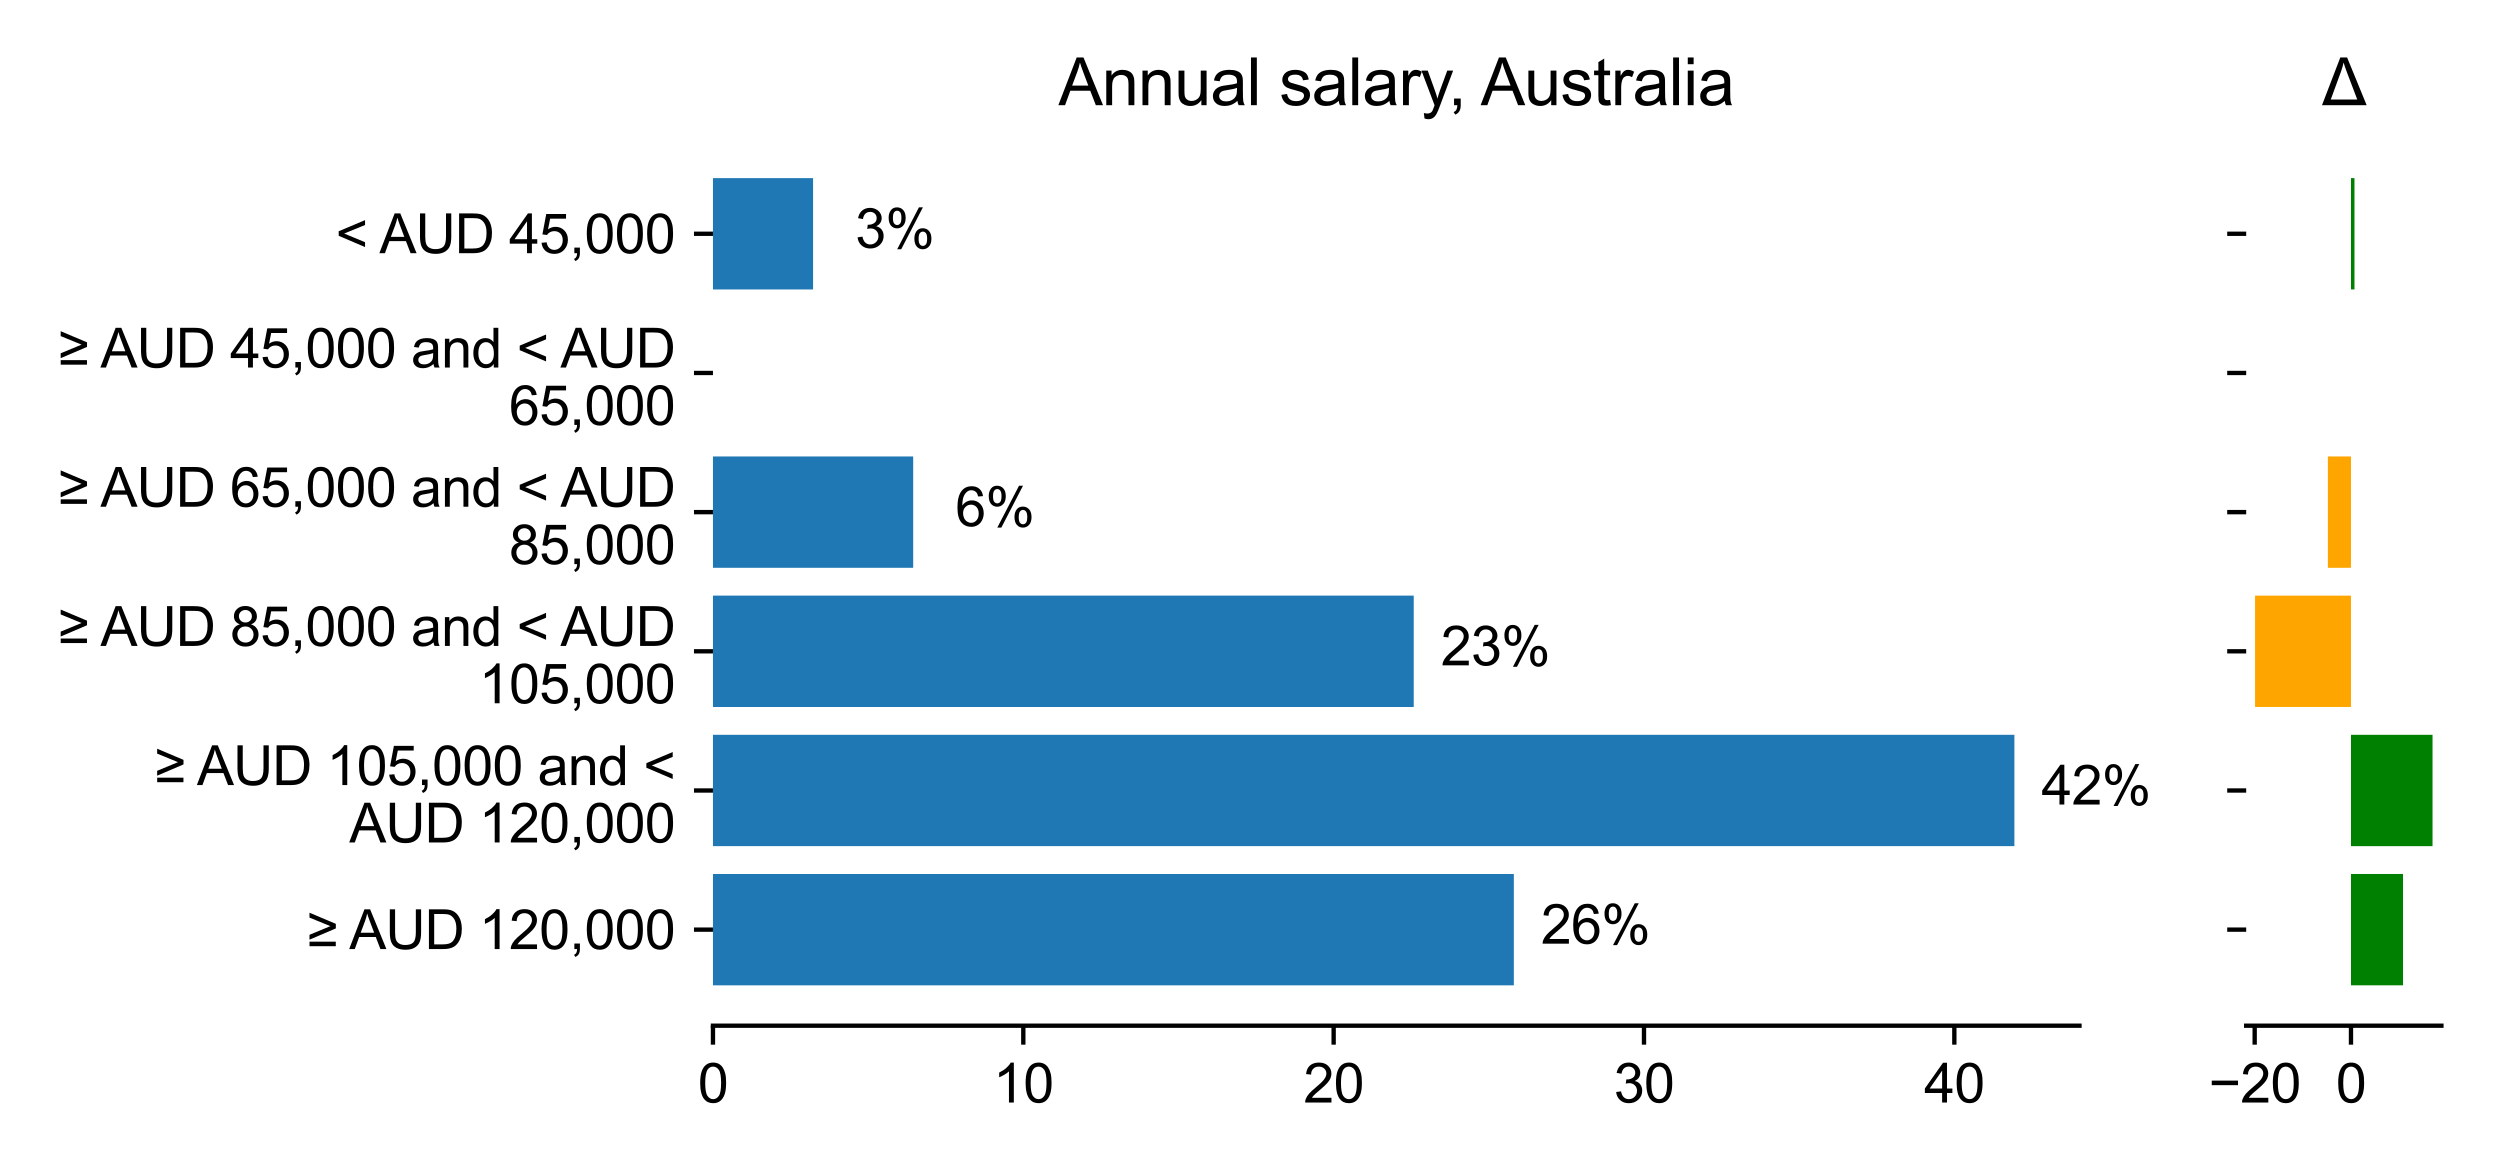 <?xml version="1.0" encoding="utf-8" standalone="no"?>
<!DOCTYPE svg PUBLIC "-//W3C//DTD SVG 1.1//EN"
  "http://www.w3.org/Graphics/SVG/1.1/DTD/svg11.dtd">
<svg xmlns:xlink="http://www.w3.org/1999/xlink" width="460.8pt" height="216pt" viewBox="0 0 460.8 216" xmlns="http://www.w3.org/2000/svg" version="1.1">
 <defs>
  <style type="text/css">*{stroke-linejoin: round; stroke-linecap: butt}</style>
 </defs>
 <g id="figure_1">
  <g id="patch_1">
   <path d="M 0 216 
L 460.8 216 
L 460.8 0 
L 0 0 
z
" style="fill: #ffffff"/>
  </g>
  <g id="axes_1">
   <g id="patch_2">
    <path d="M 131.414 189.055 
L 383.288 189.055 
L 383.288 25.389 
L 131.414 25.389 
z
" style="fill: #ffffff"/>
   </g>
   <g id="patch_3">
    <path d="M 131.414 181.615 
L 279.032 181.615 
L 279.032 161.093 
L 131.414 161.093 
z
" clip-path="url(#paf8040d91a)" style="fill: #1f77b4"/>
   </g>
   <g id="patch_4">
    <path d="M 131.414 155.962 
L 371.294 155.962 
L 371.294 135.44 
L 131.414 135.44 
z
" clip-path="url(#paf8040d91a)" style="fill: #1f77b4"/>
   </g>
   <g id="patch_5">
    <path d="M 131.414 130.31 
L 260.58 130.31 
L 260.58 109.787 
L 131.414 109.787 
z
" clip-path="url(#paf8040d91a)" style="fill: #1f77b4"/>
   </g>
   <g id="patch_6">
    <path d="M 131.414 104.657 
L 168.319 104.657 
L 168.319 84.134 
L 131.414 84.134 
z
" clip-path="url(#paf8040d91a)" style="fill: #1f77b4"/>
   </g>
   <g id="patch_7">
    <path d="M 0 0 
z
" clip-path="url(#paf8040d91a)" style="fill: #1f77b4"/>
   </g>
   <g id="patch_8">
    <path d="M 131.414 53.351 
L 149.866 53.351 
L 149.866 32.829 
L 131.414 32.829 
z
" clip-path="url(#paf8040d91a)" style="fill: #1f77b4"/>
   </g>
   <g id="matplotlib.axis_1">
    <g id="xtick_1">
     <g id="line2d_1">
      <defs>
       <path id="m4c99cd72f3" d="M 0 0 
L 0 3.5 
" style="stroke: #000000; stroke-width: 0.8"/>
      </defs>
      <g>
       <use xlink:href="#m4c99cd72f3" x="131.414" y="189.055" style="stroke: #000000; stroke-width: 0.8"/>
      </g>
     </g>
     <g id="text_1">
      <!-- 0 -->
      <g transform="translate(128.634 203.213) scale(0.1 -0.1)">
       <defs>
        <path id="ArialMT-30" d="M 266 2259 
Q 266 3072 433 3567 
Q 600 4063 929 4331 
Q 1259 4600 1759 4600 
Q 2128 4600 2406 4451 
Q 2684 4303 2865 4023 
Q 3047 3744 3150 3342 
Q 3253 2941 3253 2259 
Q 3253 1453 3087 958 
Q 2922 463 2592 192 
Q 2263 -78 1759 -78 
Q 1097 -78 719 397 
Q 266 969 266 2259 
z
M 844 2259 
Q 844 1131 1108 757 
Q 1372 384 1759 384 
Q 2147 384 2411 759 
Q 2675 1134 2675 2259 
Q 2675 3391 2411 3762 
Q 2147 4134 1753 4134 
Q 1366 4134 1134 3806 
Q 844 3388 844 2259 
z
" transform="scale(0.016)"/>
       </defs>
       <use xlink:href="#ArialMT-30"/>
      </g>
     </g>
    </g>
    <g id="xtick_2">
     <g id="line2d_2">
      <g>
       <use xlink:href="#m4c99cd72f3" x="188.616" y="189.055" style="stroke: #000000; stroke-width: 0.8"/>
      </g>
     </g>
     <g id="text_2">
      <!-- 10 -->
      <g transform="translate(183.055 203.213) scale(0.1 -0.1)">
       <defs>
        <path id="ArialMT-31" d="M 2384 0 
L 1822 0 
L 1822 3584 
Q 1619 3391 1289 3197 
Q 959 3003 697 2906 
L 697 3450 
Q 1169 3672 1522 3987 
Q 1875 4303 2022 4600 
L 2384 4600 
L 2384 0 
z
" transform="scale(0.016)"/>
       </defs>
       <use xlink:href="#ArialMT-31"/>
       <use xlink:href="#ArialMT-30" x="55.615"/>
      </g>
     </g>
    </g>
    <g id="xtick_3">
     <g id="line2d_3">
      <g>
       <use xlink:href="#m4c99cd72f3" x="245.818" y="189.055" style="stroke: #000000; stroke-width: 0.8"/>
      </g>
     </g>
     <g id="text_3">
      <!-- 20 -->
      <g transform="translate(240.257 203.213) scale(0.1 -0.1)">
       <defs>
        <path id="ArialMT-32" d="M 3222 541 
L 3222 0 
L 194 0 
Q 188 203 259 391 
Q 375 700 629 1000 
Q 884 1300 1366 1694 
Q 2113 2306 2375 2664 
Q 2638 3022 2638 3341 
Q 2638 3675 2398 3904 
Q 2159 4134 1775 4134 
Q 1369 4134 1125 3890 
Q 881 3647 878 3216 
L 300 3275 
Q 359 3922 746 4261 
Q 1134 4600 1788 4600 
Q 2447 4600 2831 4234 
Q 3216 3869 3216 3328 
Q 3216 3053 3103 2787 
Q 2991 2522 2730 2228 
Q 2469 1934 1863 1422 
Q 1356 997 1212 845 
Q 1069 694 975 541 
L 3222 541 
z
" transform="scale(0.016)"/>
       </defs>
       <use xlink:href="#ArialMT-32"/>
       <use xlink:href="#ArialMT-30" x="55.615"/>
      </g>
     </g>
    </g>
    <g id="xtick_4">
     <g id="line2d_4">
      <g>
       <use xlink:href="#m4c99cd72f3" x="303.02" y="189.055" style="stroke: #000000; stroke-width: 0.8"/>
      </g>
     </g>
     <g id="text_4">
      <!-- 30 -->
      <g transform="translate(297.459 203.213) scale(0.1 -0.1)">
       <defs>
        <path id="ArialMT-33" d="M 269 1209 
L 831 1284 
Q 928 806 1161 595 
Q 1394 384 1728 384 
Q 2125 384 2398 659 
Q 2672 934 2672 1341 
Q 2672 1728 2419 1979 
Q 2166 2231 1775 2231 
Q 1616 2231 1378 2169 
L 1441 2663 
Q 1497 2656 1531 2656 
Q 1891 2656 2178 2843 
Q 2466 3031 2466 3422 
Q 2466 3731 2256 3934 
Q 2047 4138 1716 4138 
Q 1388 4138 1169 3931 
Q 950 3725 888 3313 
L 325 3413 
Q 428 3978 793 4289 
Q 1159 4600 1703 4600 
Q 2078 4600 2393 4439 
Q 2709 4278 2876 4000 
Q 3044 3722 3044 3409 
Q 3044 3113 2884 2869 
Q 2725 2625 2413 2481 
Q 2819 2388 3044 2092 
Q 3269 1797 3269 1353 
Q 3269 753 2831 336 
Q 2394 -81 1725 -81 
Q 1122 -81 723 278 
Q 325 638 269 1209 
z
" transform="scale(0.016)"/>
       </defs>
       <use xlink:href="#ArialMT-33"/>
       <use xlink:href="#ArialMT-30" x="55.615"/>
      </g>
     </g>
    </g>
    <g id="xtick_5">
     <g id="line2d_5">
      <g>
       <use xlink:href="#m4c99cd72f3" x="360.223" y="189.055" style="stroke: #000000; stroke-width: 0.8"/>
      </g>
     </g>
     <g id="text_5">
      <!-- 40 -->
      <g transform="translate(354.662 203.213) scale(0.1 -0.1)">
       <defs>
        <path id="ArialMT-34" d="M 2069 0 
L 2069 1097 
L 81 1097 
L 81 1613 
L 2172 4581 
L 2631 4581 
L 2631 1613 
L 3250 1613 
L 3250 1097 
L 2631 1097 
L 2631 0 
L 2069 0 
z
M 2069 1613 
L 2069 3678 
L 634 1613 
L 2069 1613 
z
" transform="scale(0.016)"/>
       </defs>
       <use xlink:href="#ArialMT-34"/>
       <use xlink:href="#ArialMT-30" x="55.615"/>
      </g>
     </g>
    </g>
   </g>
   <g id="matplotlib.axis_2">
    <g id="ytick_1">
     <g id="line2d_6">
      <defs>
       <path id="m8e343aef83" d="M 0 0 
L -3.5 0 
" style="stroke: #000000; stroke-width: 0.8"/>
      </defs>
      <g>
       <use xlink:href="#m8e343aef83" x="131.414" y="171.354" style="stroke: #000000; stroke-width: 0.8"/>
      </g>
     </g>
     <g id="text_6">
      <!-- ≥ AUD 120,000 -->
      <g transform="translate(56.661 174.933) scale(0.1 -0.1)">
       <defs>
        <path id="ArialMT-2265" d="M 3275 2381 
L 241 1084 
L 241 1644 
L 2644 2641 
L 241 3625 
L 241 4188 
L 3275 2906 
L 3275 2381 
z
M 3269 331 
L 244 331 
L 244 853 
L 3269 853 
L 3269 331 
z
" transform="scale(0.016)"/>
        <path id="ArialMT-20" transform="scale(0.016)"/>
        <path id="ArialMT-41" d="M -9 0 
L 1750 4581 
L 2403 4581 
L 4278 0 
L 3588 0 
L 3053 1388 
L 1138 1388 
L 634 0 
L -9 0 
z
M 1313 1881 
L 2866 1881 
L 2388 3150 
Q 2169 3728 2063 4100 
Q 1975 3659 1816 3225 
L 1313 1881 
z
" transform="scale(0.016)"/>
        <path id="ArialMT-55" d="M 3500 4581 
L 4106 4581 
L 4106 1934 
Q 4106 1244 3950 837 
Q 3794 431 3386 176 
Q 2978 -78 2316 -78 
Q 1672 -78 1262 144 
Q 853 366 678 786 
Q 503 1206 503 1934 
L 503 4581 
L 1109 4581 
L 1109 1938 
Q 1109 1341 1220 1058 
Q 1331 775 1601 622 
Q 1872 469 2263 469 
Q 2931 469 3215 772 
Q 3500 1075 3500 1938 
L 3500 4581 
z
" transform="scale(0.016)"/>
        <path id="ArialMT-44" d="M 494 0 
L 494 4581 
L 2072 4581 
Q 2606 4581 2888 4516 
Q 3281 4425 3559 4188 
Q 3922 3881 4101 3404 
Q 4281 2928 4281 2316 
Q 4281 1794 4159 1391 
Q 4038 988 3847 723 
Q 3656 459 3429 307 
Q 3203 156 2883 78 
Q 2563 0 2147 0 
L 494 0 
z
M 1100 541 
L 2078 541 
Q 2531 541 2789 625 
Q 3047 709 3200 863 
Q 3416 1078 3536 1442 
Q 3656 1806 3656 2325 
Q 3656 3044 3420 3430 
Q 3184 3816 2847 3947 
Q 2603 4041 2063 4041 
L 1100 4041 
L 1100 541 
z
" transform="scale(0.016)"/>
        <path id="ArialMT-2c" d="M 569 0 
L 569 641 
L 1209 641 
L 1209 0 
Q 1209 -353 1084 -570 
Q 959 -788 688 -906 
L 531 -666 
Q 709 -588 793 -436 
Q 878 -284 888 0 
L 569 0 
z
" transform="scale(0.016)"/>
       </defs>
       <use xlink:href="#ArialMT-2265"/>
       <use xlink:href="#ArialMT-20" x="54.883"/>
       <use xlink:href="#ArialMT-41" x="77.166"/>
       <use xlink:href="#ArialMT-55" x="143.865"/>
       <use xlink:href="#ArialMT-44" x="216.082"/>
       <use xlink:href="#ArialMT-20" x="288.299"/>
       <use xlink:href="#ArialMT-31" x="316.082"/>
       <use xlink:href="#ArialMT-32" x="371.697"/>
       <use xlink:href="#ArialMT-30" x="427.312"/>
       <use xlink:href="#ArialMT-2c" x="482.928"/>
       <use xlink:href="#ArialMT-30" x="510.711"/>
       <use xlink:href="#ArialMT-30" x="566.326"/>
       <use xlink:href="#ArialMT-30" x="621.941"/>
      </g>
     </g>
    </g>
    <g id="ytick_2">
     <g id="line2d_7">
      <g>
       <use xlink:href="#m8e343aef83" x="131.414" y="145.701" style="stroke: #000000; stroke-width: 0.8"/>
      </g>
     </g>
     <g id="text_7">
      <!-- ≥ AUD 105,000 and &lt; -->
      <g transform="translate(28.581 144.708) scale(0.1 -0.1)">
       <defs>
        <path id="ArialMT-35" d="M 266 1200 
L 856 1250 
Q 922 819 1161 601 
Q 1400 384 1738 384 
Q 2144 384 2425 690 
Q 2706 997 2706 1503 
Q 2706 1984 2436 2262 
Q 2166 2541 1728 2541 
Q 1456 2541 1237 2417 
Q 1019 2294 894 2097 
L 366 2166 
L 809 4519 
L 3088 4519 
L 3088 3981 
L 1259 3981 
L 1013 2750 
Q 1425 3038 1878 3038 
Q 2478 3038 2890 2622 
Q 3303 2206 3303 1553 
Q 3303 931 2941 478 
Q 2500 -78 1738 -78 
Q 1113 -78 717 272 
Q 322 622 266 1200 
z
" transform="scale(0.016)"/>
        <path id="ArialMT-61" d="M 2588 409 
Q 2275 144 1986 34 
Q 1697 -75 1366 -75 
Q 819 -75 525 192 
Q 231 459 231 875 
Q 231 1119 342 1320 
Q 453 1522 633 1644 
Q 813 1766 1038 1828 
Q 1203 1872 1538 1913 
Q 2219 1994 2541 2106 
Q 2544 2222 2544 2253 
Q 2544 2597 2384 2738 
Q 2169 2928 1744 2928 
Q 1347 2928 1158 2789 
Q 969 2650 878 2297 
L 328 2372 
Q 403 2725 575 2942 
Q 747 3159 1072 3276 
Q 1397 3394 1825 3394 
Q 2250 3394 2515 3294 
Q 2781 3194 2906 3042 
Q 3031 2891 3081 2659 
Q 3109 2516 3109 2141 
L 3109 1391 
Q 3109 606 3145 398 
Q 3181 191 3288 0 
L 2700 0 
Q 2613 175 2588 409 
z
M 2541 1666 
Q 2234 1541 1622 1453 
Q 1275 1403 1131 1340 
Q 988 1278 909 1158 
Q 831 1038 831 891 
Q 831 666 1001 516 
Q 1172 366 1500 366 
Q 1825 366 2078 508 
Q 2331 650 2450 897 
Q 2541 1088 2541 1459 
L 2541 1666 
z
" transform="scale(0.016)"/>
        <path id="ArialMT-6e" d="M 422 0 
L 422 3319 
L 928 3319 
L 928 2847 
Q 1294 3394 1984 3394 
Q 2284 3394 2536 3286 
Q 2788 3178 2913 3003 
Q 3038 2828 3088 2588 
Q 3119 2431 3119 2041 
L 3119 0 
L 2556 0 
L 2556 2019 
Q 2556 2363 2490 2533 
Q 2425 2703 2258 2804 
Q 2091 2906 1866 2906 
Q 1506 2906 1245 2678 
Q 984 2450 984 1813 
L 984 0 
L 422 0 
z
" transform="scale(0.016)"/>
        <path id="ArialMT-64" d="M 2575 0 
L 2575 419 
Q 2259 -75 1647 -75 
Q 1250 -75 917 144 
Q 584 363 401 755 
Q 219 1147 219 1656 
Q 219 2153 384 2558 
Q 550 2963 881 3178 
Q 1213 3394 1622 3394 
Q 1922 3394 2156 3267 
Q 2391 3141 2538 2938 
L 2538 4581 
L 3097 4581 
L 3097 0 
L 2575 0 
z
M 797 1656 
Q 797 1019 1065 703 
Q 1334 388 1700 388 
Q 2069 388 2326 689 
Q 2584 991 2584 1609 
Q 2584 2291 2321 2609 
Q 2059 2928 1675 2928 
Q 1300 2928 1048 2622 
Q 797 2316 797 1656 
z
" transform="scale(0.016)"/>
        <path id="ArialMT-3c" d="M 350 2003 
L 350 2528 
L 3384 3809 
L 3384 3250 
L 978 2263 
L 3384 1266 
L 3384 706 
L 350 2003 
z
" transform="scale(0.016)"/>
       </defs>
       <use xlink:href="#ArialMT-2265"/>
       <use xlink:href="#ArialMT-20" x="54.883"/>
       <use xlink:href="#ArialMT-41" x="77.166"/>
       <use xlink:href="#ArialMT-55" x="143.865"/>
       <use xlink:href="#ArialMT-44" x="216.082"/>
       <use xlink:href="#ArialMT-20" x="288.299"/>
       <use xlink:href="#ArialMT-31" x="316.082"/>
       <use xlink:href="#ArialMT-30" x="371.697"/>
       <use xlink:href="#ArialMT-35" x="427.312"/>
       <use xlink:href="#ArialMT-2c" x="482.928"/>
       <use xlink:href="#ArialMT-30" x="510.711"/>
       <use xlink:href="#ArialMT-30" x="566.326"/>
       <use xlink:href="#ArialMT-30" x="621.941"/>
       <use xlink:href="#ArialMT-20" x="677.557"/>
       <use xlink:href="#ArialMT-61" x="705.34"/>
       <use xlink:href="#ArialMT-6e" x="760.955"/>
       <use xlink:href="#ArialMT-64" x="816.57"/>
       <use xlink:href="#ArialMT-20" x="872.186"/>
       <use xlink:href="#ArialMT-3c" x="899.969"/>
      </g>
      <!-- AUD 120,000 -->
      <g transform="translate(64.378 155.284) scale(0.1 -0.1)">
       <use xlink:href="#ArialMT-41"/>
       <use xlink:href="#ArialMT-55" x="66.699"/>
       <use xlink:href="#ArialMT-44" x="138.916"/>
       <use xlink:href="#ArialMT-20" x="211.133"/>
       <use xlink:href="#ArialMT-31" x="238.916"/>
       <use xlink:href="#ArialMT-32" x="294.531"/>
       <use xlink:href="#ArialMT-30" x="350.146"/>
       <use xlink:href="#ArialMT-2c" x="405.762"/>
       <use xlink:href="#ArialMT-30" x="433.545"/>
       <use xlink:href="#ArialMT-30" x="489.16"/>
       <use xlink:href="#ArialMT-30" x="544.775"/>
      </g>
     </g>
    </g>
    <g id="ytick_3">
     <g id="line2d_8">
      <g>
       <use xlink:href="#m8e343aef83" x="131.414" y="120.048" style="stroke: #000000; stroke-width: 0.8"/>
      </g>
     </g>
     <g id="text_8">
      <!-- ≥ AUD 85,000 and &lt; AUD -->
      <g transform="translate(10.8 119.055) scale(0.1 -0.1)">
       <defs>
        <path id="ArialMT-38" d="M 1131 2484 
Q 781 2613 612 2850 
Q 444 3088 444 3419 
Q 444 3919 803 4259 
Q 1163 4600 1759 4600 
Q 2359 4600 2725 4251 
Q 3091 3903 3091 3403 
Q 3091 3084 2923 2848 
Q 2756 2613 2416 2484 
Q 2838 2347 3058 2040 
Q 3278 1734 3278 1309 
Q 3278 722 2862 322 
Q 2447 -78 1769 -78 
Q 1091 -78 675 323 
Q 259 725 259 1325 
Q 259 1772 486 2073 
Q 713 2375 1131 2484 
z
M 1019 3438 
Q 1019 3113 1228 2906 
Q 1438 2700 1772 2700 
Q 2097 2700 2305 2904 
Q 2513 3109 2513 3406 
Q 2513 3716 2298 3927 
Q 2084 4138 1766 4138 
Q 1444 4138 1231 3931 
Q 1019 3725 1019 3438 
z
M 838 1322 
Q 838 1081 952 856 
Q 1066 631 1291 507 
Q 1516 384 1775 384 
Q 2178 384 2440 643 
Q 2703 903 2703 1303 
Q 2703 1709 2433 1975 
Q 2163 2241 1756 2241 
Q 1359 2241 1098 1978 
Q 838 1716 838 1322 
z
" transform="scale(0.016)"/>
       </defs>
       <use xlink:href="#ArialMT-2265"/>
       <use xlink:href="#ArialMT-20" x="54.883"/>
       <use xlink:href="#ArialMT-41" x="77.166"/>
       <use xlink:href="#ArialMT-55" x="143.865"/>
       <use xlink:href="#ArialMT-44" x="216.082"/>
       <use xlink:href="#ArialMT-20" x="288.299"/>
       <use xlink:href="#ArialMT-38" x="316.082"/>
       <use xlink:href="#ArialMT-35" x="371.697"/>
       <use xlink:href="#ArialMT-2c" x="427.312"/>
       <use xlink:href="#ArialMT-30" x="455.096"/>
       <use xlink:href="#ArialMT-30" x="510.711"/>
       <use xlink:href="#ArialMT-30" x="566.326"/>
       <use xlink:href="#ArialMT-20" x="621.941"/>
       <use xlink:href="#ArialMT-61" x="649.725"/>
       <use xlink:href="#ArialMT-6e" x="705.34"/>
       <use xlink:href="#ArialMT-64" x="760.955"/>
       <use xlink:href="#ArialMT-20" x="816.57"/>
       <use xlink:href="#ArialMT-3c" x="844.354"/>
       <use xlink:href="#ArialMT-20" x="902.752"/>
       <use xlink:href="#ArialMT-41" x="925.035"/>
       <use xlink:href="#ArialMT-55" x="991.734"/>
       <use xlink:href="#ArialMT-44" x="1063.951"/>
      </g>
      <!-- 105,000 -->
      <g transform="translate(88.27 129.632) scale(0.1 -0.1)">
       <use xlink:href="#ArialMT-31"/>
       <use xlink:href="#ArialMT-30" x="55.615"/>
       <use xlink:href="#ArialMT-35" x="111.23"/>
       <use xlink:href="#ArialMT-2c" x="166.846"/>
       <use xlink:href="#ArialMT-30" x="194.629"/>
       <use xlink:href="#ArialMT-30" x="250.244"/>
       <use xlink:href="#ArialMT-30" x="305.859"/>
      </g>
     </g>
    </g>
    <g id="ytick_4">
     <g id="line2d_9">
      <g>
       <use xlink:href="#m8e343aef83" x="131.414" y="94.396" style="stroke: #000000; stroke-width: 0.8"/>
      </g>
     </g>
     <g id="text_9">
      <!-- ≥ AUD 65,000 and &lt; AUD -->
      <g transform="translate(10.8 93.402) scale(0.1 -0.1)">
       <defs>
        <path id="ArialMT-36" d="M 3184 3459 
L 2625 3416 
Q 2550 3747 2413 3897 
Q 2184 4138 1850 4138 
Q 1581 4138 1378 3988 
Q 1113 3794 959 3422 
Q 806 3050 800 2363 
Q 1003 2672 1297 2822 
Q 1591 2972 1913 2972 
Q 2475 2972 2870 2558 
Q 3266 2144 3266 1488 
Q 3266 1056 3080 686 
Q 2894 316 2569 119 
Q 2244 -78 1831 -78 
Q 1128 -78 684 439 
Q 241 956 241 2144 
Q 241 3472 731 4075 
Q 1159 4600 1884 4600 
Q 2425 4600 2770 4297 
Q 3116 3994 3184 3459 
z
M 888 1484 
Q 888 1194 1011 928 
Q 1134 663 1356 523 
Q 1578 384 1822 384 
Q 2178 384 2434 671 
Q 2691 959 2691 1453 
Q 2691 1928 2437 2201 
Q 2184 2475 1800 2475 
Q 1419 2475 1153 2201 
Q 888 1928 888 1484 
z
" transform="scale(0.016)"/>
       </defs>
       <use xlink:href="#ArialMT-2265"/>
       <use xlink:href="#ArialMT-20" x="54.883"/>
       <use xlink:href="#ArialMT-41" x="77.166"/>
       <use xlink:href="#ArialMT-55" x="143.865"/>
       <use xlink:href="#ArialMT-44" x="216.082"/>
       <use xlink:href="#ArialMT-20" x="288.299"/>
       <use xlink:href="#ArialMT-36" x="316.082"/>
       <use xlink:href="#ArialMT-35" x="371.697"/>
       <use xlink:href="#ArialMT-2c" x="427.312"/>
       <use xlink:href="#ArialMT-30" x="455.096"/>
       <use xlink:href="#ArialMT-30" x="510.711"/>
       <use xlink:href="#ArialMT-30" x="566.326"/>
       <use xlink:href="#ArialMT-20" x="621.941"/>
       <use xlink:href="#ArialMT-61" x="649.725"/>
       <use xlink:href="#ArialMT-6e" x="705.34"/>
       <use xlink:href="#ArialMT-64" x="760.955"/>
       <use xlink:href="#ArialMT-20" x="816.57"/>
       <use xlink:href="#ArialMT-3c" x="844.354"/>
       <use xlink:href="#ArialMT-20" x="902.752"/>
       <use xlink:href="#ArialMT-41" x="925.035"/>
       <use xlink:href="#ArialMT-55" x="991.734"/>
       <use xlink:href="#ArialMT-44" x="1063.951"/>
      </g>
      <!-- 85,000 -->
      <g transform="translate(93.831 103.979) scale(0.1 -0.1)">
       <use xlink:href="#ArialMT-38"/>
       <use xlink:href="#ArialMT-35" x="55.615"/>
       <use xlink:href="#ArialMT-2c" x="111.23"/>
       <use xlink:href="#ArialMT-30" x="139.014"/>
       <use xlink:href="#ArialMT-30" x="194.629"/>
       <use xlink:href="#ArialMT-30" x="250.244"/>
      </g>
     </g>
    </g>
    <g id="ytick_5">
     <g id="line2d_10">
      <g>
       <use xlink:href="#m8e343aef83" x="131.414" y="68.743" style="stroke: #000000; stroke-width: 0.8"/>
      </g>
     </g>
     <g id="text_10">
      <!-- ≥ AUD 45,000 and &lt; AUD -->
      <g transform="translate(10.8 67.749) scale(0.1 -0.1)">
       <use xlink:href="#ArialMT-2265"/>
       <use xlink:href="#ArialMT-20" x="54.883"/>
       <use xlink:href="#ArialMT-41" x="77.166"/>
       <use xlink:href="#ArialMT-55" x="143.865"/>
       <use xlink:href="#ArialMT-44" x="216.082"/>
       <use xlink:href="#ArialMT-20" x="288.299"/>
       <use xlink:href="#ArialMT-34" x="316.082"/>
       <use xlink:href="#ArialMT-35" x="371.697"/>
       <use xlink:href="#ArialMT-2c" x="427.312"/>
       <use xlink:href="#ArialMT-30" x="455.096"/>
       <use xlink:href="#ArialMT-30" x="510.711"/>
       <use xlink:href="#ArialMT-30" x="566.326"/>
       <use xlink:href="#ArialMT-20" x="621.941"/>
       <use xlink:href="#ArialMT-61" x="649.725"/>
       <use xlink:href="#ArialMT-6e" x="705.34"/>
       <use xlink:href="#ArialMT-64" x="760.955"/>
       <use xlink:href="#ArialMT-20" x="816.57"/>
       <use xlink:href="#ArialMT-3c" x="844.354"/>
       <use xlink:href="#ArialMT-20" x="902.752"/>
       <use xlink:href="#ArialMT-41" x="925.035"/>
       <use xlink:href="#ArialMT-55" x="991.734"/>
       <use xlink:href="#ArialMT-44" x="1063.951"/>
      </g>
      <!-- 65,000 -->
      <g transform="translate(93.831 78.326) scale(0.1 -0.1)">
       <use xlink:href="#ArialMT-36"/>
       <use xlink:href="#ArialMT-35" x="55.615"/>
       <use xlink:href="#ArialMT-2c" x="111.23"/>
       <use xlink:href="#ArialMT-30" x="139.014"/>
       <use xlink:href="#ArialMT-30" x="194.629"/>
       <use xlink:href="#ArialMT-30" x="250.244"/>
      </g>
     </g>
    </g>
    <g id="ytick_6">
     <g id="line2d_11">
      <g>
       <use xlink:href="#m8e343aef83" x="131.414" y="43.09" style="stroke: #000000; stroke-width: 0.8"/>
      </g>
     </g>
     <g id="text_11">
      <!-- &lt; AUD 45,000 -->
      <g transform="translate(61.87 46.669) scale(0.1 -0.1)">
       <use xlink:href="#ArialMT-3c"/>
       <use xlink:href="#ArialMT-20" x="58.398"/>
       <use xlink:href="#ArialMT-41" x="80.682"/>
       <use xlink:href="#ArialMT-55" x="147.381"/>
       <use xlink:href="#ArialMT-44" x="219.598"/>
       <use xlink:href="#ArialMT-20" x="291.814"/>
       <use xlink:href="#ArialMT-34" x="319.598"/>
       <use xlink:href="#ArialMT-35" x="375.213"/>
       <use xlink:href="#ArialMT-2c" x="430.828"/>
       <use xlink:href="#ArialMT-30" x="458.611"/>
       <use xlink:href="#ArialMT-30" x="514.227"/>
       <use xlink:href="#ArialMT-30" x="569.842"/>
      </g>
     </g>
    </g>
   </g>
   <g id="patch_9">
    <path d="M 131.414 189.055 
L 383.288 189.055 
" style="fill: none; stroke: #000000; stroke-width: 0.8; stroke-linejoin: miter; stroke-linecap: square"/>
   </g>
   <g id="text_12">
    <!-- 26% -->
    <g transform="translate(284.025 173.939) scale(0.1 -0.1)">
     <defs>
      <path id="ArialMT-25" d="M 372 3481 
Q 372 3972 619 4315 
Q 866 4659 1334 4659 
Q 1766 4659 2048 4351 
Q 2331 4044 2331 3447 
Q 2331 2866 2045 2552 
Q 1759 2238 1341 2238 
Q 925 2238 648 2547 
Q 372 2856 372 3481 
z
M 1350 4272 
Q 1141 4272 1002 4090 
Q 863 3909 863 3425 
Q 863 2984 1003 2804 
Q 1144 2625 1350 2625 
Q 1563 2625 1702 2806 
Q 1841 2988 1841 3469 
Q 1841 3913 1700 4092 
Q 1559 4272 1350 4272 
z
M 1353 -169 
L 3859 4659 
L 4316 4659 
L 1819 -169 
L 1353 -169 
z
M 3334 1075 
Q 3334 1569 3581 1911 
Q 3828 2253 4300 2253 
Q 4731 2253 5014 1945 
Q 5297 1638 5297 1041 
Q 5297 459 5011 145 
Q 4725 -169 4303 -169 
Q 3888 -169 3611 142 
Q 3334 453 3334 1075 
z
M 4316 1866 
Q 4103 1866 3964 1684 
Q 3825 1503 3825 1019 
Q 3825 581 3965 400 
Q 4106 219 4313 219 
Q 4528 219 4667 400 
Q 4806 581 4806 1063 
Q 4806 1506 4665 1686 
Q 4525 1866 4316 1866 
z
" transform="scale(0.016)"/>
     </defs>
     <use xlink:href="#ArialMT-32"/>
     <use xlink:href="#ArialMT-36" x="55.615"/>
     <use xlink:href="#ArialMT-25" x="111.23"/>
    </g>
   </g>
   <g id="text_13">
    <!-- 42% -->
    <g transform="translate(376.287 148.286) scale(0.1 -0.1)">
     <use xlink:href="#ArialMT-34"/>
     <use xlink:href="#ArialMT-32" x="55.615"/>
     <use xlink:href="#ArialMT-25" x="111.23"/>
    </g>
   </g>
   <g id="text_14">
    <!-- 23% -->
    <g transform="translate(265.573 122.634) scale(0.1 -0.1)">
     <use xlink:href="#ArialMT-32"/>
     <use xlink:href="#ArialMT-33" x="55.615"/>
     <use xlink:href="#ArialMT-25" x="111.23"/>
    </g>
   </g>
   <g id="text_15">
    <!-- 6% -->
    <g transform="translate(176.092 96.981) scale(0.1 -0.1)">
     <use xlink:href="#ArialMT-36"/>
     <use xlink:href="#ArialMT-25" x="55.615"/>
    </g>
   </g>
   <g id="text_16">
    <!-- 3% -->
    <g transform="translate(157.64 45.675) scale(0.1 -0.1)">
     <use xlink:href="#ArialMT-33"/>
     <use xlink:href="#ArialMT-25" x="55.615"/>
    </g>
   </g>
   <g id="text_17">
    <!-- Annual salary, Australia -->
    <g transform="translate(195.094 19.389) scale(0.12 -0.12)">
     <defs>
      <path id="ArialMT-75" d="M 2597 0 
L 2597 488 
Q 2209 -75 1544 -75 
Q 1250 -75 995 37 
Q 741 150 617 320 
Q 494 491 444 738 
Q 409 903 409 1263 
L 409 3319 
L 972 3319 
L 972 1478 
Q 972 1038 1006 884 
Q 1059 663 1231 536 
Q 1403 409 1656 409 
Q 1909 409 2131 539 
Q 2353 669 2445 892 
Q 2538 1116 2538 1541 
L 2538 3319 
L 3100 3319 
L 3100 0 
L 2597 0 
z
" transform="scale(0.016)"/>
      <path id="ArialMT-6c" d="M 409 0 
L 409 4581 
L 972 4581 
L 972 0 
L 409 0 
z
" transform="scale(0.016)"/>
      <path id="ArialMT-73" d="M 197 991 
L 753 1078 
Q 800 744 1014 566 
Q 1228 388 1613 388 
Q 2000 388 2187 545 
Q 2375 703 2375 916 
Q 2375 1106 2209 1216 
Q 2094 1291 1634 1406 
Q 1016 1563 777 1677 
Q 538 1791 414 1992 
Q 291 2194 291 2438 
Q 291 2659 392 2848 
Q 494 3038 669 3163 
Q 800 3259 1026 3326 
Q 1253 3394 1513 3394 
Q 1903 3394 2198 3281 
Q 2494 3169 2634 2976 
Q 2775 2784 2828 2463 
L 2278 2388 
Q 2241 2644 2061 2787 
Q 1881 2931 1553 2931 
Q 1166 2931 1000 2803 
Q 834 2675 834 2503 
Q 834 2394 903 2306 
Q 972 2216 1119 2156 
Q 1203 2125 1616 2013 
Q 2213 1853 2448 1751 
Q 2684 1650 2818 1456 
Q 2953 1263 2953 975 
Q 2953 694 2789 445 
Q 2625 197 2315 61 
Q 2006 -75 1616 -75 
Q 969 -75 630 194 
Q 291 463 197 991 
z
" transform="scale(0.016)"/>
      <path id="ArialMT-72" d="M 416 0 
L 416 3319 
L 922 3319 
L 922 2816 
Q 1116 3169 1280 3281 
Q 1444 3394 1641 3394 
Q 1925 3394 2219 3213 
L 2025 2691 
Q 1819 2813 1613 2813 
Q 1428 2813 1281 2702 
Q 1134 2591 1072 2394 
Q 978 2094 978 1738 
L 978 0 
L 416 0 
z
" transform="scale(0.016)"/>
      <path id="ArialMT-79" d="M 397 -1278 
L 334 -750 
Q 519 -800 656 -800 
Q 844 -800 956 -737 
Q 1069 -675 1141 -563 
Q 1194 -478 1313 -144 
Q 1328 -97 1363 -6 
L 103 3319 
L 709 3319 
L 1400 1397 
Q 1534 1031 1641 628 
Q 1738 1016 1872 1384 
L 2581 3319 
L 3144 3319 
L 1881 -56 
Q 1678 -603 1566 -809 
Q 1416 -1088 1222 -1217 
Q 1028 -1347 759 -1347 
Q 597 -1347 397 -1278 
z
" transform="scale(0.016)"/>
      <path id="ArialMT-74" d="M 1650 503 
L 1731 6 
Q 1494 -44 1306 -44 
Q 1000 -44 831 53 
Q 663 150 594 308 
Q 525 466 525 972 
L 525 2881 
L 113 2881 
L 113 3319 
L 525 3319 
L 525 4141 
L 1084 4478 
L 1084 3319 
L 1650 3319 
L 1650 2881 
L 1084 2881 
L 1084 941 
Q 1084 700 1114 631 
Q 1144 563 1211 522 
Q 1278 481 1403 481 
Q 1497 481 1650 503 
z
" transform="scale(0.016)"/>
      <path id="ArialMT-69" d="M 425 3934 
L 425 4581 
L 988 4581 
L 988 3934 
L 425 3934 
z
M 425 0 
L 425 3319 
L 988 3319 
L 988 0 
L 425 0 
z
" transform="scale(0.016)"/>
     </defs>
     <use xlink:href="#ArialMT-41"/>
     <use xlink:href="#ArialMT-6e" x="66.699"/>
     <use xlink:href="#ArialMT-6e" x="122.314"/>
     <use xlink:href="#ArialMT-75" x="177.93"/>
     <use xlink:href="#ArialMT-61" x="233.545"/>
     <use xlink:href="#ArialMT-6c" x="289.16"/>
     <use xlink:href="#ArialMT-20" x="311.377"/>
     <use xlink:href="#ArialMT-73" x="339.16"/>
     <use xlink:href="#ArialMT-61" x="389.16"/>
     <use xlink:href="#ArialMT-6c" x="444.775"/>
     <use xlink:href="#ArialMT-61" x="466.992"/>
     <use xlink:href="#ArialMT-72" x="522.607"/>
     <use xlink:href="#ArialMT-79" x="555.908"/>
     <use xlink:href="#ArialMT-2c" x="598.533"/>
     <use xlink:href="#ArialMT-20" x="626.316"/>
     <use xlink:href="#ArialMT-41" x="648.6"/>
     <use xlink:href="#ArialMT-75" x="715.299"/>
     <use xlink:href="#ArialMT-73" x="770.914"/>
     <use xlink:href="#ArialMT-74" x="820.914"/>
     <use xlink:href="#ArialMT-72" x="848.697"/>
     <use xlink:href="#ArialMT-61" x="881.998"/>
     <use xlink:href="#ArialMT-6c" x="937.613"/>
     <use xlink:href="#ArialMT-69" x="959.83"/>
     <use xlink:href="#ArialMT-61" x="982.047"/>
    </g>
   </g>
  </g>
  <g id="axes_2">
   <g id="patch_10">
    <path d="M 414.018 189.055 
L 450 189.055 
L 450 25.389 
L 414.018 25.389 
z
" style="fill: #ffffff"/>
   </g>
   <g id="patch_11">
    <path d="M 433.333 181.615 
L 442.925 181.615 
L 442.925 161.093 
L 433.333 161.093 
z
" clip-path="url(#pa48df8cf00)" style="fill: #008000"/>
   </g>
   <g id="patch_12">
    <path d="M 433.333 155.962 
L 448.364 155.962 
L 448.364 135.44 
L 433.333 135.44 
z
" clip-path="url(#pa48df8cf00)" style="fill: #008000"/>
   </g>
   <g id="patch_13">
    <path d="M 433.333 130.31 
L 415.654 130.31 
L 415.654 109.787 
L 433.333 109.787 
z
" clip-path="url(#pa48df8cf00)" style="fill: #ffa500"/>
   </g>
   <g id="patch_14">
    <path d="M 433.333 104.657 
L 429.074 104.657 
L 429.074 84.134 
L 433.333 84.134 
z
" clip-path="url(#pa48df8cf00)" style="fill: #ffa500"/>
   </g>
   <g id="patch_15">
    <path d="M 0 0 
z
" clip-path="url(#pa48df8cf00)" style="fill: #ffa500"/>
   </g>
   <g id="patch_16">
    <path d="M 433.333 53.351 
L 433.977 53.351 
L 433.977 32.829 
L 433.333 32.829 
z
" clip-path="url(#pa48df8cf00)" style="fill: #008000"/>
   </g>
   <g id="matplotlib.axis_3">
    <g id="xtick_6">
     <g id="line2d_12">
      <g>
       <use xlink:href="#m4c99cd72f3" x="415.582" y="189.055" style="stroke: #000000; stroke-width: 0.8"/>
      </g>
     </g>
     <g id="text_18">
      <!-- −20 -->
      <g transform="translate(407.101 203.213) scale(0.1 -0.1)">
       <defs>
        <path id="ArialMT-2212" d="M 3381 1997 
L 356 1997 
L 356 2522 
L 3381 2522 
L 3381 1997 
z
" transform="scale(0.016)"/>
       </defs>
       <use xlink:href="#ArialMT-2212"/>
       <use xlink:href="#ArialMT-32" x="58.398"/>
       <use xlink:href="#ArialMT-30" x="114.014"/>
      </g>
     </g>
    </g>
    <g id="xtick_7">
     <g id="line2d_13">
      <g>
       <use xlink:href="#m4c99cd72f3" x="433.333" y="189.055" style="stroke: #000000; stroke-width: 0.8"/>
      </g>
     </g>
     <g id="text_19">
      <!-- 0 -->
      <g transform="translate(430.553 203.213) scale(0.1 -0.1)">
       <use xlink:href="#ArialMT-30"/>
      </g>
     </g>
    </g>
   </g>
   <g id="matplotlib.axis_4">
    <g id="ytick_7">
     <g id="line2d_14">
      <g>
       <use xlink:href="#m8e343aef83" x="414.018" y="171.354" style="stroke: #000000; stroke-width: 0.8"/>
      </g>
     </g>
    </g>
    <g id="ytick_8">
     <g id="line2d_15">
      <g>
       <use xlink:href="#m8e343aef83" x="414.018" y="145.701" style="stroke: #000000; stroke-width: 0.8"/>
      </g>
     </g>
    </g>
    <g id="ytick_9">
     <g id="line2d_16">
      <g>
       <use xlink:href="#m8e343aef83" x="414.018" y="120.048" style="stroke: #000000; stroke-width: 0.8"/>
      </g>
     </g>
    </g>
    <g id="ytick_10">
     <g id="line2d_17">
      <g>
       <use xlink:href="#m8e343aef83" x="414.018" y="94.396" style="stroke: #000000; stroke-width: 0.8"/>
      </g>
     </g>
    </g>
    <g id="ytick_11">
     <g id="line2d_18">
      <g>
       <use xlink:href="#m8e343aef83" x="414.018" y="68.743" style="stroke: #000000; stroke-width: 0.8"/>
      </g>
     </g>
    </g>
    <g id="ytick_12">
     <g id="line2d_19">
      <g>
       <use xlink:href="#m8e343aef83" x="414.018" y="43.09" style="stroke: #000000; stroke-width: 0.8"/>
      </g>
     </g>
    </g>
   </g>
   <g id="patch_17">
    <path d="M 414.018 189.055 
L 450 189.055 
" style="fill: none; stroke: #000000; stroke-width: 0.8; stroke-linejoin: miter; stroke-linecap: square"/>
   </g>
   <g id="text_20">
    <!-- Δ -->
    <g transform="translate(428.001 19.389) scale(0.12 -0.12)">
     <defs>
      <path id="ArialMT-394" d="M -6 0 
L 1753 4581 
L 2406 4581 
L 4281 0 
L -6 0 
z
M 834 541 
L 3381 541 
L 2391 3150 
Q 2169 3738 2066 4100 
Q 1981 3675 1819 3225 
L 834 541 
z
" transform="scale(0.016)"/>
     </defs>
     <use xlink:href="#ArialMT-394"/>
    </g>
   </g>
  </g>
 </g>
 <defs>
  <clipPath id="paf8040d91a">
   <rect x="131.414" y="25.389" width="251.874" height="163.665"/>
  </clipPath>
  <clipPath id="pa48df8cf00">
   <rect x="414.018" y="25.389" width="35.982" height="163.665"/>
  </clipPath>
 </defs>
</svg>
